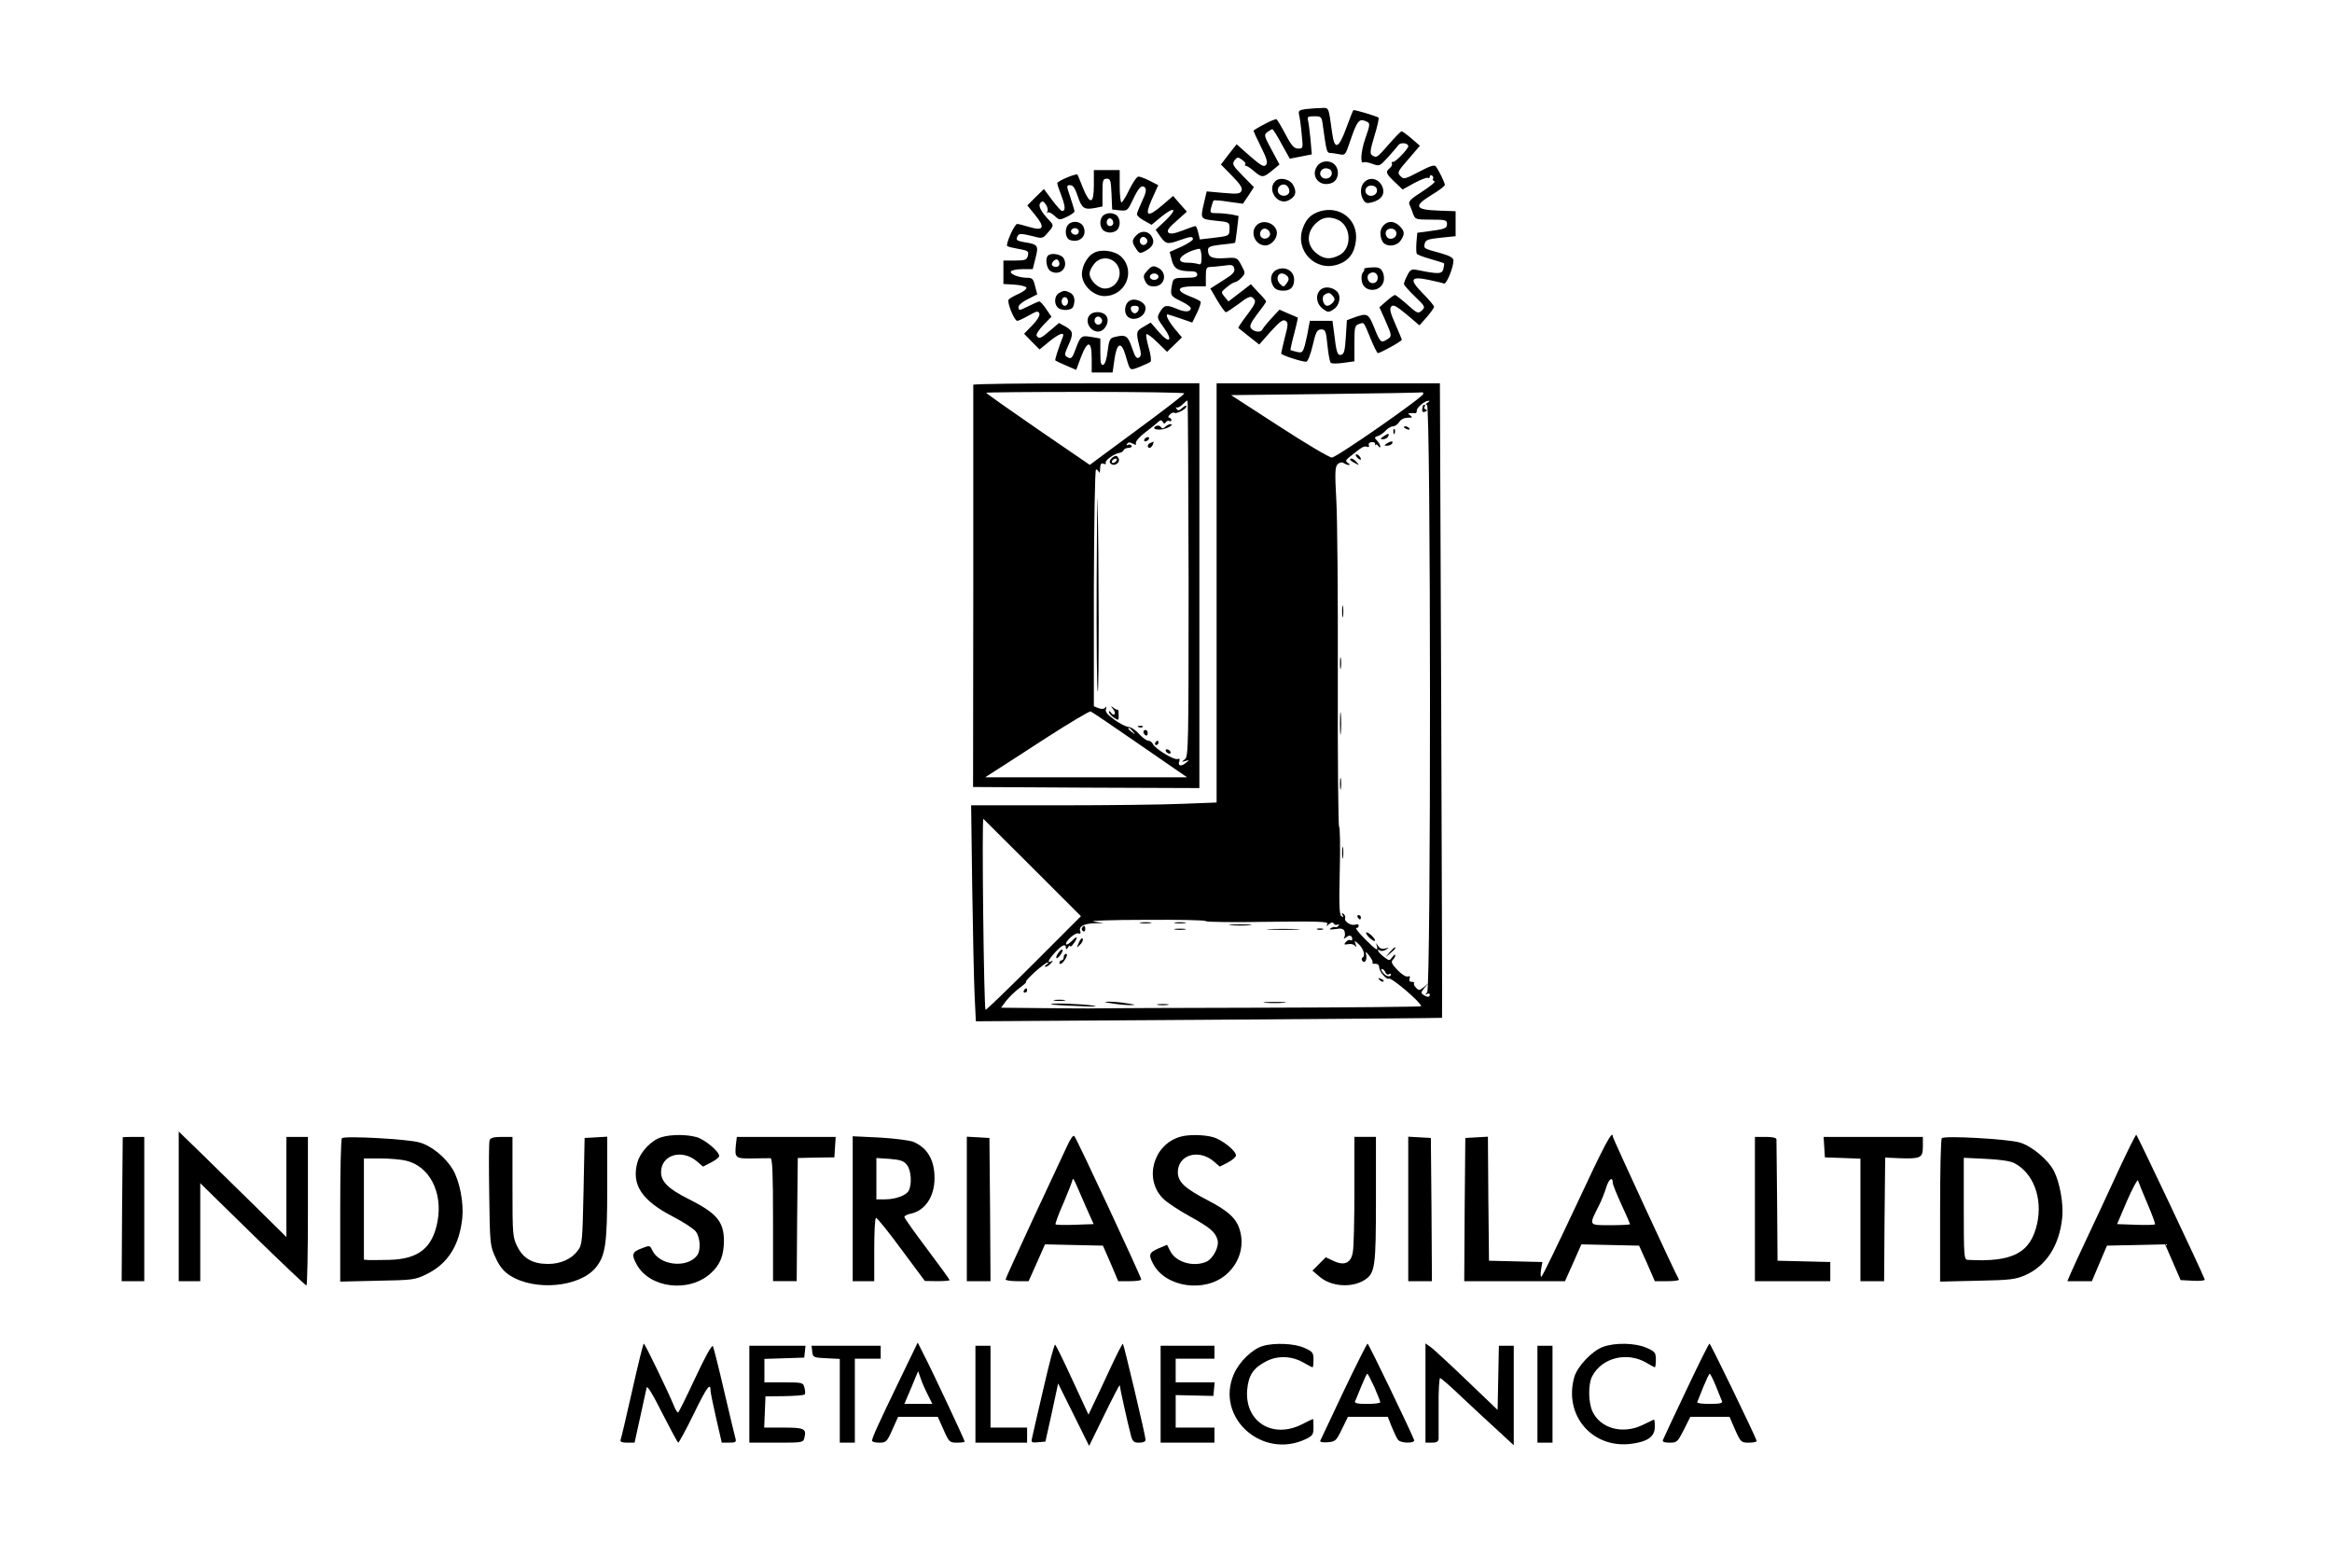 <?xml version="1.0" standalone="no"?>
<!DOCTYPE svg PUBLIC "-//W3C//DTD SVG 20010904//EN"
 "http://www.w3.org/TR/2001/REC-SVG-20010904/DTD/svg10.dtd">
<svg version="1.0" xmlns="http://www.w3.org/2000/svg"
 width="1083pt" height="728pt" viewBox="0 0 1083 728"
 preserveAspectRatio="xMidYMid meet">

<g transform="translate(0,728) scale(0.1,-0.1)"
fill="#000000" stroke="none">
<path d="M6062 6773 c-29 -4 -33 -8 -29 -26 3 -12 9 -52 12 -89 7 -67 7 -68
-16 -68 -19 0 -31 13 -59 66 -19 36 -38 68 -42 70 -6 4 -76 -31 -106 -52 -2
-1 13 -34 33 -74 28 -56 34 -75 24 -86 -9 -11 -22 -4 -74 41 l-62 55 -37 -47
-36 -47 51 -52 c37 -37 50 -57 45 -69 -6 -15 -16 -17 -84 -11 l-78 7 -12 -51
c-18 -78 -19 -77 53 -85 63 -6 65 -7 65 -35 0 -36 -1 -36 -77 -45 l-61 -7 -7
31 c-4 17 -10 31 -13 31 -4 0 -31 -9 -61 -21 -40 -15 -57 -17 -65 -9 -8 9 2
23 38 54 l48 43 -32 36 -32 37 -51 -44 c-70 -59 -83 -51 -47 30 l29 64 -39 20
c-22 11 -45 20 -53 20 -7 0 -26 -27 -42 -60 -16 -33 -32 -60 -37 -60 -4 0 -8
34 -8 75 l0 75 -60 0 -60 0 0 -70 c0 -89 -18 -93 -51 -12 -12 31 -24 59 -25
61 -6 7 -94 -30 -94 -40 0 -5 9 -32 20 -60 18 -49 19 -69 2 -69 -4 0 -25 23
-46 51 l-38 51 -39 -38 -38 -38 35 -43 c49 -59 41 -77 -23 -58 -26 8 -53 15
-59 15 -13 0 -56 -98 -46 -103 4 -3 25 -8 47 -12 51 -9 54 -11 48 -35 -5 -17
-14 -20 -59 -20 l-54 0 0 -54 0 -55 52 -3 c28 -2 53 -8 55 -14 2 -6 -15 -19
-37 -29 -23 -10 -43 -22 -46 -27 -8 -13 27 -98 40 -98 6 0 30 11 54 25 37 21
44 22 49 9 3 -10 -9 -30 -33 -55 l-38 -39 36 -37 36 -36 45 37 c48 39 74 47
62 19 -18 -46 -37 -104 -34 -107 2 -2 25 -13 51 -24 l46 -20 22 59 c31 81 50
78 50 -6 l0 -65 49 0 48 0 9 63 c11 76 32 83 51 17 22 -75 18 -72 65 -54 24
10 47 20 51 24 5 4 1 33 -8 64 -9 32 -14 60 -11 64 4 3 27 -14 51 -38 l45 -44
34 33 35 34 -35 42 c-29 36 -43 65 -31 65 2 0 29 -9 59 -19 l55 -19 22 45 c12
24 19 48 17 52 -3 4 -26 16 -51 25 -66 26 -60 46 15 46 l60 0 0 45 c0 37 3 45
19 45 10 0 38 3 63 6 39 6 46 4 50 -13 4 -16 -7 -28 -53 -56 l-58 -37 32 -55
c18 -30 36 -55 40 -55 5 0 31 18 60 39 38 30 55 37 64 29 19 -16 17 -24 -28
-84 -23 -30 -40 -56 -38 -57 2 -2 25 -20 50 -40 l47 -37 53 60 c42 46 57 58
69 50 13 -8 13 -17 -3 -77 -9 -37 -17 -71 -17 -75 0 -7 94 -38 116 -38 7 0 20
32 30 75 15 65 21 75 40 75 20 0 22 -7 29 -75 4 -41 11 -78 16 -81 6 -3 32 -3
59 1 l50 7 0 83 c0 76 2 84 21 90 25 8 20 15 54 -67 15 -38 31 -68 34 -68 11
0 111 55 111 62 0 3 -14 36 -30 73 -23 52 -28 71 -19 81 9 11 22 4 71 -36 l60
-51 34 38 c18 21 33 42 34 48 0 5 -23 33 -52 62 -65 66 -58 81 28 63 32 -7 64
-14 70 -17 12 -4 44 75 44 107 0 13 -17 22 -62 35 -78 21 -77 21 -71 45 4 16
17 20 74 26 l69 7 0 58 0 58 -82 3 c-108 4 -114 21 -29 73 34 20 61 41 61 46
0 11 -28 68 -42 86 -7 9 -27 2 -78 -25 -65 -34 -71 -36 -86 -20 -16 16 -14 21
37 79 l53 62 -38 33 c-22 19 -43 34 -47 34 -4 0 -30 -27 -59 -60 -55 -63 -57
-65 -78 -51 -11 7 -9 24 11 90 14 44 22 83 19 85 -17 9 -114 38 -117 34 -2 -2
-17 -39 -33 -83 -35 -96 -54 -103 -65 -25 -18 129 -14 120 -55 118 -20 0 -52
-3 -70 -5z m82 -80 c15 -109 18 -123 31 -123 7 0 26 -3 43 -6 29 -6 30 -5 51
57 32 95 42 108 69 98 27 -10 27 -12 2 -84 -20 -57 -24 -119 -8 -109 5 3 23 0
42 -7 32 -12 34 -11 72 31 21 23 43 49 49 57 10 13 45 9 45 -6 0 -13 -61 -76
-71 -73 -6 1 -8 -2 -5 -7 3 -5 -1 -14 -9 -21 -22 -18 -19 -26 22 -65 l37 -35
54 30 c30 16 59 27 63 24 5 -3 9 0 9 6 0 6 5 8 10 5 6 -4 8 -10 5 -15 -3 -4 0
-10 7 -12 6 -2 -19 -23 -56 -47 -52 -33 -66 -46 -61 -59 4 -9 12 -29 17 -44
10 -27 12 -28 84 -28 67 0 74 -2 74 -20 0 -21 -9 -24 -92 -35 l-46 -6 -4 -45
c-2 -25 -1 -49 2 -53 3 -4 31 -15 64 -24 32 -9 60 -18 62 -20 2 -1 0 -13 -3
-26 -6 -24 -22 -25 -120 -5 -28 5 -33 3 -47 -24 -9 -17 -16 -35 -16 -41 0 -5
23 -31 51 -58 48 -46 49 -49 32 -65 -17 -16 -21 -14 -68 28 -27 24 -53 44 -57
44 -4 0 -22 -13 -40 -29 l-32 -28 27 -60 c32 -73 33 -75 6 -91 -26 -16 -30
-12 -59 61 -25 61 -31 64 -90 43 l-35 -13 -5 -79 c-4 -63 -8 -79 -22 -82 -17
-3 -22 10 -33 106 l-7 52 -53 0 -52 0 -7 -37 c-3 -21 -11 -55 -16 -76 -10 -34
-13 -37 -38 -31 -15 4 -28 7 -29 8 -1 1 6 35 17 76 11 41 18 75 17 75 -1 1
-21 9 -44 19 l-41 18 -39 -42 c-21 -23 -39 -46 -41 -51 -6 -14 -38 -11 -51 5
-10 11 -4 25 28 68 23 29 41 55 41 58 0 3 -16 22 -36 42 l-35 38 -52 -40 -52
-40 -18 22 c-18 21 -17 22 10 44 15 13 33 23 39 24 6 0 19 9 30 21 18 20 18
21 -1 57 -20 37 -20 37 -79 33 -60 -3 -76 5 -76 40 0 12 14 18 62 23 34 3 62
7 64 9 1 1 5 29 9 63 l7 61 -32 7 c-18 3 -48 6 -67 6 -33 0 -35 1 -28 27 4 16
9 30 11 32 2 2 34 0 70 -6 l66 -9 26 38 25 39 -51 52 c-47 48 -51 55 -39 72
13 16 16 17 35 3 12 -8 19 -18 15 -21 -3 -4 -2 -7 3 -7 5 0 22 -11 38 -25 36
-31 43 -31 84 3 l34 28 -37 69 c-35 65 -36 69 -19 82 10 7 20 13 23 13 3 0 23
-31 43 -69 l38 -68 51 10 51 10 -6 71 c-4 39 -9 79 -12 89 -4 14 1 17 29 17
34 0 35 -1 41 -47z m-982 -314 l3 -72 36 -4 c34 -3 36 -1 59 47 28 60 43 75
58 58 7 -9 3 -27 -14 -62 -13 -28 -24 -55 -24 -61 0 -7 15 -20 34 -30 l34 -19
46 38 c62 50 76 37 19 -18 l-46 -43 22 -32 c26 -35 32 -37 91 -16 50 18 60 18
60 4 0 -5 -24 -21 -54 -35 l-54 -24 10 -39 c10 -40 30 -51 94 -51 15 0 24 -6
24 -15 0 -12 -13 -15 -55 -15 -49 0 -55 -3 -60 -22 -12 -60 -11 -62 38 -86 26
-12 47 -27 47 -33 0 -18 -26 -20 -63 -4 -50 21 -60 19 -79 -12 -16 -27 -16
-29 17 -75 45 -62 26 -77 -24 -19 l-37 43 -32 -19 c-36 -20 -37 -25 -21 -90
10 -37 9 -47 -2 -54 -11 -6 -18 4 -32 46 -20 58 -30 63 -84 49 -19 -5 -23 -16
-29 -64 -4 -36 -12 -61 -20 -64 -11 -4 -14 8 -14 58 l0 64 -41 7 c-47 8 -51 6
-74 -57 -15 -41 -20 -46 -36 -38 -17 10 -17 12 1 53 26 57 25 69 -11 90 l-31
17 -41 -35 c-44 -38 -52 -41 -63 -24 -3 6 11 28 31 49 l38 39 -24 35 c-13 20
-28 36 -32 36 -4 0 -25 -9 -47 -20 -47 -24 -50 -24 -50 -5 0 8 20 25 44 36
l43 22 -10 38 c-8 34 -13 39 -38 39 -38 0 -82 18 -74 30 3 5 28 10 54 10 l47
0 13 51 c15 59 12 64 -51 74 -39 7 -43 11 -30 32 5 8 20 8 60 -2 53 -14 54
-14 77 13 28 31 29 36 12 54 -42 44 -57 71 -46 85 10 11 14 10 26 -7 8 -11 11
-26 7 -33 -4 -6 -3 -9 1 -4 5 4 19 -3 32 -15 22 -21 24 -21 58 -5 19 9 35 21
35 25 0 5 -9 34 -19 65 -19 55 -19 57 -1 57 13 0 23 -14 35 -51 19 -57 30 -64
80 -55 l35 7 0 64 c0 58 2 65 20 65 17 0 19 -8 22 -71z m418 -296 c0 -28 -3
-34 -16 -29 -9 3 -31 6 -50 6 -48 0 -44 26 8 50 23 10 46 16 50 14 4 -3 8 -21
8 -41z"/>
<path d="M6116 6507 c-31 -47 14 -98 68 -77 29 10 39 52 19 80 -20 28 -68 27
-87 -3z m69 -32 c0 -22 -31 -33 -47 -17 -17 17 -1 44 24 40 15 -2 23 -10 23
-23z"/>
<path d="M5922 6438 c-40 -40 13 -115 63 -88 32 17 38 36 22 68 -14 30 -63 42
-85 20z m65 -52 c-8 -21 -43 -20 -51 1 -10 26 23 48 42 29 8 -8 12 -22 9 -30z"/>
<path d="M6336 6434 c-19 -18 -21 -57 -4 -83 9 -15 17 -17 42 -10 38 11 56 33
49 62 -11 44 -58 61 -87 31z m59 -39 c0 -22 -31 -33 -47 -17 -17 17 -1 44 24
40 15 -2 23 -10 23 -23z"/>
<path d="M6131 6299 c-42 -13 -65 -35 -81 -80 -37 -104 60 -203 164 -167 49
16 77 53 83 111 11 95 -72 163 -166 136z m83 -40 c62 -29 66 -133 6 -164 -42
-22 -74 -19 -109 11 -43 36 -44 93 -2 135 31 31 64 36 105 18z"/>
<path d="M5836 6234 c-33 -33 -7 -94 41 -94 25 0 53 30 53 57 0 44 -63 69 -94
37z m62 -37 c4 -20 -25 -34 -40 -19 -15 15 -1 44 19 40 10 -2 19 -11 21 -21z"/>
<path d="M6426 6234 c-18 -18 -20 -47 -6 -75 15 -27 64 -25 84 3 21 30 20 44
-4 68 -24 24 -53 26 -74 4z m59 -39 c0 -23 -34 -33 -45 -14 -13 20 1 40 24 37
13 -2 21 -10 21 -23z"/>
<path d="M5933 6029 c-25 -9 -37 -38 -26 -65 9 -25 23 -34 54 -34 32 0 49 17
49 51 0 39 -37 63 -77 48z m46 -32 c8 -10 7 -19 -4 -33 -13 -18 -15 -18 -31
-2 -18 18 -13 48 9 48 8 0 20 -6 26 -13z"/>
<path d="M6335 6031 c3 -2 0 -10 -6 -17 -6 -7 -8 -26 -4 -43 11 -51 88 -49
101 3 3 13 1 34 -6 45 -9 17 -19 21 -50 19 -22 -1 -37 -4 -35 -7z m63 -45 c-2
-13 -10 -21 -23 -21 -23 0 -33 34 -14 45 20 13 40 -1 37 -24z"/>
<path d="M6136 5937 c-28 -20 -25 -66 6 -90 25 -19 28 -19 52 -3 29 19 36 66
12 85 -21 18 -52 21 -70 8z m54 -32 c10 -12 10 -18 0 -30 -7 -8 -18 -15 -26
-15 -19 0 -29 41 -13 51 19 12 25 11 39 -6z"/>
<path d="M5122 6278 c-7 -7 -12 -21 -12 -33 0 -12 5 -26 12 -33 7 -7 21 -12
33 -12 12 0 26 5 33 12 7 7 12 21 12 33 0 12 -5 26 -12 33 -7 7 -21 12 -33 12
-12 0 -26 -5 -33 -12z m48 -34 c0 -8 -7 -14 -15 -14 -15 0 -21 21 -9 33 10 9
24 -2 24 -19z"/>
<path d="M4962 6238 c-20 -20 -15 -66 8 -73 47 -15 82 23 60 65 -12 22 -49 27
-68 8z m48 -33 c0 -8 -6 -15 -14 -15 -17 0 -28 14 -19 24 12 12 33 6 33 -9z"/>
<path d="M5279 6189 c-23 -23 -24 -33 -3 -64 15 -23 18 -24 44 -10 33 17 44
40 30 64 -14 28 -48 33 -71 10z m47 -20 c10 -17 -13 -36 -27 -22 -12 12 -4 33
11 33 5 0 12 -5 16 -11z"/>
<path d="M5079 6105 c-35 -19 -61 -74 -53 -113 9 -46 57 -87 103 -87 97 0 147
114 79 182 -30 29 -94 38 -129 18z m101 -45 c43 -43 11 -120 -49 -120 -32 0
-71 39 -71 70 0 10 9 29 21 44 25 32 70 35 99 6z"/>
<path d="M4867 6093 c-15 -15 -6 -63 13 -73 43 -23 83 17 60 60 -10 19 -58 28
-73 13z m53 -39 c0 -14 -21 -19 -33 -7 -9 9 13 34 24 27 5 -3 9 -12 9 -20z"/>
<path d="M5329 6024 c-19 -20 -21 -27 -11 -49 9 -19 19 -25 41 -25 53 0 65 66
16 88 -19 9 -27 7 -46 -14z m51 -29 c0 -8 -9 -15 -20 -15 -11 0 -20 7 -20 15
0 8 9 15 20 15 11 0 20 -7 20 -15z"/>
<path d="M4918 5919 c-21 -12 -24 -49 -6 -67 17 -17 65 -15 72 4 11 29 6 53
-13 64 -24 12 -31 12 -53 -1z m42 -39 c0 -11 -7 -20 -15 -20 -8 0 -15 9 -15
20 0 11 7 20 15 20 8 0 15 -9 15 -20z"/>
<path d="M5244 5882 c-18 -12 -24 -42 -14 -63 21 -39 90 -16 90 30 0 28 -50
51 -76 33z m44 -39 c-2 -10 -10 -18 -18 -18 -8 0 -16 8 -18 18 -2 12 3 17 18
17 15 0 20 -5 18 -17z"/>
<path d="M5062 5818 c-27 -27 -1 -78 38 -78 29 0 54 43 40 69 -12 24 -58 29
-78 9z m54 -19 c10 -17 -13 -36 -27 -22 -12 12 -4 33 11 33 5 0 12 -5 16 -11z"/>
<path d="M4520 5493 c0 -5 0 -426 0 -938 l-1 -930 526 -3 525 -2 0 940 0 940
-525 0 c-289 0 -525 -3 -525 -7z m980 -40 c0 -5 -99 -81 -220 -170 l-219 -162
-241 165 c-132 91 -240 167 -240 170 0 2 207 4 460 4 253 0 460 -3 460 -7z
m20 -859 c0 -779 -1 -827 -17 -840 -17 -13 -17 -14 2 -8 20 5 20 5 1 -10 -22
-18 -38 -12 -29 9 3 10 1 13 -9 10 -16 -6 -106 49 -114 70 -4 8 -13 15 -21 15
-8 0 -27 14 -43 31 -15 18 -37 32 -48 33 -11 0 -41 15 -66 33 -33 24 -44 37
-40 50 4 11 3 14 -3 7 -5 -7 -16 -8 -31 -3 l-22 9 0 550 c1 304 5 550 10 550
4 0 11 -6 13 -12 3 -7 6 0 6 16 1 21 5 27 17 22 8 -3 12 -2 9 4 -6 10 38 43
64 47 9 1 17 7 19 12 2 6 13 11 23 11 11 0 17 5 14 10 -4 6 -11 7 -17 4 -7 -4
-8 -2 -4 4 5 9 13 9 26 2 15 -8 18 -7 15 2 -2 7 16 29 41 48 25 19 53 41 61
49 12 11 16 12 23 2 5 -10 9 -10 14 -2 4 6 12 9 17 6 5 -4 9 -1 9 4 0 6 -5 11
-10 11 -6 0 -5 6 2 14 7 8 17 12 21 9 12 -7 57 18 57 30 0 6 -9 2 -19 -7 -15
-14 -21 -15 -27 -4 -4 7 -4 10 0 6 4 -3 16 2 27 13 10 10 21 19 24 19 2 0 4
-372 5 -826z m-226 -773 l219 -151 -469 0 -469 0 45 29 c25 16 133 85 240 155
107 69 200 124 205 122 6 -2 109 -72 229 -155z m-33 62 c13 -16 12 -17 -3 -4
-10 7 -18 15 -18 17 0 8 8 3 21 -13z"/>
<path d="M5373 5303 c-24 -9 -13 -20 17 -18 28 2 69 25 44 25 -5 0 -16 -6 -22
-12 -9 -9 -15 -10 -20 -2 -4 6 -13 9 -19 7z"/>
<path d="M5315 5240 c-3 -5 -2 -10 4 -10 5 0 13 5 16 10 3 6 2 10 -4 10 -5 0
-13 -4 -16 -10z"/>
<path d="M5343 5223 c-15 -5 -17 -23 -4 -23 5 0 11 7 15 15 3 8 4 15 3 14 -1
0 -8 -3 -14 -6z"/>
<path d="M5166 5155 c-10 -8 -15 -18 -11 -24 14 -23 52 -1 39 22 -8 13 -12 13
-28 2z m19 -15 c-3 -5 -11 -10 -16 -10 -6 0 -7 5 -4 10 3 6 11 10 16 10 6 0 7
-4 4 -10z"/>
<path d="M5093 4575 c-1 -269 1 -498 5 -507 6 -16 6 629 -1 887 -1 61 -3 -110
-4 -380z"/>
<path d="M5169 3987 c8 -9 11 -21 7 -24 -4 -4 -11 -1 -16 7 -6 8 -10 10 -10 4
0 -7 10 -18 23 -27 22 -14 23 -14 22 13 0 16 -2 27 -4 24 -2 -2 -11 2 -20 9
-14 11 -14 10 -2 -6z"/>
<path d="M5288 3903 c7 -3 16 -2 19 1 4 3 -2 6 -13 5 -11 0 -14 -3 -6 -6z"/>
<path d="M5310 3881 c0 -6 5 -13 10 -16 6 -3 10 1 10 9 0 9 -4 16 -10 16 -5 0
-10 -4 -10 -9z"/>
<path d="M5365 3830 c-3 -5 -1 -10 4 -10 6 0 11 5 11 10 0 6 -2 10 -4 10 -3 0
-8 -4 -11 -10z"/>
<path d="M5415 3790 c3 -5 11 -10 16 -10 6 0 7 5 4 10 -3 6 -11 10 -16 10 -6
0 -7 -4 -4 -10z"/>
<path d="M5650 4527 l0 -974 -157 -6 c-87 -4 -344 -7 -571 -7 l-412 0 5 -377
c3 -208 8 -434 11 -502 l6 -124 1081 7 c595 4 1082 8 1084 9 1 1 -1 665 -4
1475 l-6 1472 -519 0 -518 0 0 -973z m960 924 c0 -15 -403 -296 -425 -296 -11
0 -121 65 -244 145 l-224 145 439 5 c241 3 442 6 447 8 4 1 7 -2 7 -7z m20
-41 c-10 -6 -11 -10 -3 -10 18 0 19 -2706 1 -2728 -10 -12 -10 -14 0 -8 6 4
12 2 12 -3 0 -13 -10 -14 -30 -1 -12 7 -11 12 5 32 l20 23 -22 -19 c-20 -16
-24 -17 -37 -3 -8 8 -12 17 -9 21 4 3 -1 6 -10 6 -11 0 -14 5 -11 15 4 10 2
13 -8 10 -8 -3 -29 10 -48 30 -26 27 -31 38 -22 47 7 7 12 16 12 22 0 5 -6 2
-14 -9 -13 -18 -14 -18 -39 1 -25 18 -39 43 -17 29 5 -3 18 -1 27 5 16 10 15
10 -4 5 -14 -4 -25 0 -33 12 -11 16 -11 17 -6 1 8 -28 -2 -22 -56 32 -28 28
-45 50 -39 50 6 0 11 5 11 11 0 6 -7 8 -15 5 -20 -7 -54 14 -48 30 2 6 -1 15
-8 20 -8 5 -10 3 -4 -6 6 -9 4 -11 -5 -5 -10 6 -12 52 -8 211 3 112 1 204 -3
204 -4 0 -7 307 -6 683 1 375 -2 750 -7 834 -7 127 -6 155 6 167 10 9 20 11
29 5 19 -12 38 -11 19 1 -13 9 -11 13 10 30 56 45 65 50 78 45 9 -3 12 0 9 8
-3 7 3 13 14 14 10 1 17 -4 15 -10 -1 -7 -1 -8 2 -3 2 4 8 2 13 -5 6 -9 9 -10
9 -2 0 6 -7 18 -15 27 -13 13 -13 15 4 21 10 3 26 14 36 25 10 11 25 20 34 20
9 0 22 9 29 20 7 12 23 20 40 20 21 0 24 2 12 10 -13 9 -13 10 0 11 8 1 18 1
23 0 4 0 7 5 7 13 0 14 37 45 55 45 6 1 3 -4 -5 -9z m-1833 -2162 l223 -223
-220 -220 c-120 -120 -221 -217 -223 -215 -8 9 -18 895 -10 887 4 -4 108 -107
230 -229z m803 -246 c0 -4 129 -6 286 -3 240 3 285 1 278 -10 -6 -12 -5 -12 8
-1 11 9 18 10 23 2 3 -6 11 -7 17 -4 7 4 8 2 4 -5 -4 -6 -11 -9 -15 -7 -4 3
-13 0 -21 -5 -10 -6 -3 -7 21 -4 28 5 38 2 43 -10 3 -9 3 -22 -1 -28 -5 -8 -2
-8 9 0 15 13 28 8 28 -9 0 -5 -4 -7 -9 -4 -5 3 -14 -1 -21 -9 -10 -12 -8 -13
11 -10 13 3 27 -1 32 -8 6 -8 7 -5 3 7 -7 19 -6 19 13 2 22 -20 33 -53 20 -62
-5 -3 -7 -10 -3 -15 10 -16 23 0 19 24 -4 21 -4 21 15 -3 10 -13 17 -27 14
-31 -2 -4 4 -6 14 -5 10 0 17 -6 17 -16 0 -19 34 -60 45 -53 12 7 150 -111
150 -128 0 -3 -330 -6 -732 -7 -403 -1 -753 -2 -778 -3 -25 -1 -134 0 -243 1
l-198 2 23 31 c13 17 41 44 62 60 22 16 36 29 31 29 -5 0 13 20 40 45 28 25
55 45 60 45 6 0 3 -5 -5 -10 -8 -5 -10 -10 -4 -10 6 0 18 8 25 17 10 11 10 14
2 9 -23 -13 -14 8 18 42 31 34 49 41 49 20 0 -9 4 -8 10 2 5 8 10 11 10 6 0
-12 29 26 30 38 0 6 -9 0 -21 -13 -12 -12 -24 -20 -27 -17 -10 10 41 57 56 51
9 -3 12 0 9 9 -9 22 14 36 63 38 l45 1 -45 7 c-25 4 82 8 238 8 155 1 282 -1
282 -6z m834 -238 c3 -8 10 -12 16 -9 5 3 10 4 10 1 0 -15 -20 -13 -35 4 -10
11 -13 20 -8 20 6 0 14 -7 17 -16z"/>
<path d="M6609 5398 c-8 -27 -5 -36 9 -30 10 4 12 7 4 10 -7 2 -10 8 -6 13 3
5 3 9 0 9 -3 0 -6 -1 -7 -2z"/>
<path d="M6520 5296 c0 -2 7 -7 16 -10 8 -3 12 -2 9 4 -6 10 -25 14 -25 6z"/>
<path d="M6471 5274 c0 -11 3 -14 6 -6 3 7 2 16 -1 19 -3 4 -6 -2 -5 -13z"/>
<path d="M6426 5254 c-17 -12 -17 -14 -4 -14 9 0 20 5 23 11 11 17 2 18 -19 3z"/>
<path d="M6440 5220 c-13 -8 -13 -10 2 -10 9 0 20 5 23 10 8 13 -5 13 -25 0z"/>
<path d="M6302 5156 c7 -8 15 -12 17 -11 5 6 -10 25 -20 25 -5 0 -4 -6 3 -14z"/>
<path d="M6270 5145 c0 -2 10 -10 23 -16 20 -11 21 -11 8 4 -13 16 -31 23 -31
12z"/>
<path d="M6233 4440 c0 -25 2 -35 4 -22 2 12 2 32 0 45 -2 12 -4 2 -4 -23z"/>
<path d="M6223 4200 c0 -25 2 -35 4 -22 2 12 2 32 0 45 -2 12 -4 2 -4 -23z"/>
<path d="M6223 3920 c0 -47 2 -66 4 -42 2 23 2 61 0 85 -2 23 -4 4 -4 -43z"/>
<path d="M6223 3640 c0 -25 2 -35 4 -22 2 12 2 32 0 45 -2 12 -4 2 -4 -23z"/>
<path d="M6233 3320 c0 -25 2 -35 4 -22 2 12 2 32 0 45 -2 12 -4 2 -4 -23z"/>
<path d="M6305 3020 c3 -5 8 -10 11 -10 2 0 4 5 4 10 0 6 -5 10 -11 10 -5 0
-7 -4 -4 -10z"/>
<path d="M6355 2930 c10 -11 23 -20 28 -20 6 0 2 9 -8 20 -10 11 -23 20 -28
20 -6 0 -2 -9 8 -20z"/>
<path d="M6454 2858 l-19 -23 23 19 c21 18 27 26 19 26 -2 0 -12 -10 -23 -22z"/>
<path d="M5298 2993 c12 -2 32 -2 45 0 12 2 2 4 -23 4 -25 0 -35 -2 -22 -4z"/>
<path d="M5458 2993 c12 -2 32 -2 45 0 12 2 2 4 -23 4 -25 0 -35 -2 -22 -4z"/>
<path d="M5718 2983 c23 -2 61 -2 85 0 23 2 4 4 -43 4 -47 0 -66 -2 -42 -4z"/>
<path d="M5025 2971 c-3 -5 -1 -12 5 -16 5 -3 10 1 10 9 0 18 -6 21 -15 7z"/>
<path d="M5458 2963 c12 -2 32 -2 45 0 12 2 2 4 -23 4 -25 0 -35 -2 -22 -4z"/>
<path d="M5898 2963 c34 -2 90 -2 125 0 34 2 6 3 -63 3 -69 0 -97 -1 -62 -3z"/>
<path d="M6118 2963 c6 -2 18 -2 25 0 6 3 1 5 -13 5 -14 0 -19 -2 -12 -5z"/>
<path d="M5011 2904 c-12 -27 -11 -28 4 -12 10 9 16 21 13 28 -2 7 -10 -1 -17
-16z"/>
<path d="M4912 2850 c-7 -11 -9 -20 -4 -20 4 0 13 9 20 20 7 11 9 20 4 20 -4
0 -13 -9 -20 -20z"/>
<path d="M4940 2835 c0 -8 -4 -15 -10 -15 -5 0 -10 -5 -10 -11 0 -14 18 -2 30
22 7 13 7 19 0 19 -5 0 -10 -7 -10 -15z"/>
<path d="M6407 2729 c7 -7 15 -10 18 -7 3 3 -2 9 -12 12 -14 6 -15 5 -6 -5z"/>
<path d="M4755 2680 c-3 -5 -1 -10 4 -10 6 0 11 5 11 10 0 6 -2 10 -4 10 -3 0
-8 -4 -11 -10z"/>
<path d="M4898 2633 c12 -2 32 -2 45 0 12 2 2 4 -23 4 -25 0 -35 -2 -22 -4z"/>
<path d="M5165 2620 c28 -5 66 -8 85 -8 28 1 25 2 -15 8 -27 5 -66 8 -85 8
-28 -1 -25 -2 15 -8z"/>
<path d="M5878 2623 c23 -2 61 -2 85 0 23 2 4 4 -43 4 -47 0 -66 -2 -42 -4z"/>
<path d="M4881 2616 c2 -2 58 -6 124 -8 75 -4 101 -3 70 2 -51 8 -202 13 -194
6z"/>
<path d="M5378 2613 c12 -2 32 -2 45 0 12 2 2 4 -23 4 -25 0 -35 -2 -22 -4z"/>
<path d="M830 1677 l0 -347 50 0 50 0 0 228 0 227 242 -237 c134 -131 246
-237 251 -238 4 0 7 155 7 345 l0 345 -50 0 -50 0 0 -232 0 -233 -147 145
c-82 80 -194 190 -250 245 l-103 100 0 -348z"/>
<path d="M3073 1999 c-48 -14 -99 -68 -113 -118 -28 -103 20 -176 165 -251 48
-25 96 -56 106 -69 21 -27 25 -88 6 -112 -47 -61 -176 -46 -208 25 -11 23 -12
23 -50 8 -43 -16 -47 -28 -24 -71 58 -113 243 -137 345 -45 45 40 62 84 62
154 -1 88 -35 127 -167 193 -90 45 -125 79 -125 123 0 81 97 110 167 50 l28
-24 37 19 c21 11 38 24 38 30 0 22 -67 77 -105 88 -47 13 -117 13 -162 0z"/>
<path d="M4954 1954 c-15 -32 -85 -183 -156 -334 -70 -151 -128 -278 -128
-282 0 -4 24 -8 53 -8 l54 0 38 85 38 86 134 -3 135 -3 36 -82 35 -83 54 0
c29 0 53 3 53 8 0 11 -300 656 -311 666 -5 6 -19 -14 -35 -50z m87 -274 l38
-85 -86 -3 c-47 -2 -88 -1 -91 2 -2 3 14 48 37 99 22 52 41 101 42 108 0 8 5
3 12 -11 6 -14 28 -63 48 -110z"/>
<path d="M5479 2000 c-123 -37 -167 -195 -79 -285 17 -18 73 -55 124 -83 97
-54 119 -73 130 -109 10 -30 -19 -87 -50 -102 -60 -27 -142 -4 -169 48 l-15
30 -40 -17 c-44 -19 -47 -29 -25 -71 57 -110 241 -137 341 -49 59 52 83 129
63 201 -15 57 -52 91 -147 141 -109 56 -142 87 -142 132 0 81 97 110 167 50
l28 -24 37 19 c21 11 38 26 38 33 0 22 -66 74 -107 85 -44 12 -116 13 -154 1z"/>
<path d="M7319 1680 c-85 -181 -157 -330 -161 -330 -4 0 -4 16 -1 35 l6 34
-124 3 -124 3 -3 288 -2 288 -53 -3 -52 -3 -3 -332 -2 -333 234 0 234 0 38 85
38 86 134 -3 134 -3 37 -82 36 -83 58 0 c32 0 56 3 54 8 -14 21 -307 656 -307
663 0 36 -37 -33 -171 -321z m171 106 c0 -7 18 -52 40 -100 22 -47 40 -89 40
-91 0 -3 -41 -5 -91 -5 -103 0 -101 -3 -54 90 13 25 28 64 35 87 12 39 30 50
30 19z"/>
<path d="M9835 1837 c-43 -94 -108 -233 -143 -307 -35 -74 -70 -150 -77 -167
l-14 -33 57 0 57 0 35 83 35 82 135 3 135 3 36 -83 36 -83 57 -3 c33 -2 57 1
55 6 -18 47 -314 672 -318 672 -3 0 -42 -78 -86 -173z m137 -145 c22 -51 38
-95 36 -98 -3 -3 -44 -4 -91 -2 l-85 3 46 108 c26 59 49 102 51 95 2 -7 21
-55 43 -106z"/>
<path d="M570 1998 c0 -2 -1 -153 -3 -336 l-2 -332 53 0 52 0 0 335 0 335 -50
0 c-27 0 -50 -1 -50 -2z"/>
<path d="M1588 1994 c-5 -4 -8 -156 -8 -337 l0 -329 173 4 c165 3 174 4 229
31 98 48 152 134 165 261 7 70 -12 169 -43 223 -33 56 -98 111 -155 127 -52
16 -350 32 -361 20z m296 -104 c110 -25 173 -146 148 -282 -23 -123 -87 -175
-222 -179 -41 -1 -85 -1 -97 -1 l-23 2 0 235 0 235 78 0 c42 0 95 -5 116 -10z"/>
<path d="M2274 1985 c-4 -8 -4 -122 -2 -252 3 -232 4 -239 30 -295 19 -41 38
-64 67 -82 115 -73 320 -54 396 35 47 56 55 111 55 371 l0 239 -52 -3 -53 -3
-5 -247 c-5 -229 -6 -249 -26 -275 -29 -40 -80 -63 -139 -63 -70 0 -115 25
-142 80 -22 42 -23 55 -23 277 l0 233 -50 0 c-36 0 -52 -4 -56 -15z"/>
<path d="M3418 1968 c-7 -66 -4 -69 75 -68 40 1 78 1 85 1 9 -1 12 -65 12
-286 l0 -285 55 0 55 0 2 286 3 286 85 2 85 1 3 48 3 47 -229 0 -230 0 -4 -32z"/>
<path d="M3960 1667 l0 -337 50 0 50 0 0 144 c0 80 3 147 8 150 4 2 57 -63
117 -145 l110 -148 58 -1 c31 0 57 2 57 5 0 3 -47 68 -105 145 -58 77 -105
143 -105 148 0 5 12 12 28 15 68 14 112 79 112 166 0 84 -33 140 -98 168 -18
7 -87 16 -157 20 l-125 6 0 -336z m251 204 c21 -25 25 -90 9 -121 -12 -22 -61
-40 -111 -40 l-39 0 0 96 0 96 61 -4 c49 -4 66 -9 80 -27z"/>
<path d="M4490 1666 l0 -336 55 0 55 0 -2 333 -3 332 -52 3 -53 3 0 -335z"/>
<path d="M6290 1753 c0 -137 -3 -265 -7 -286 -8 -53 -39 -67 -90 -43 l-36 17
-31 -31 -31 -31 34 -29 c54 -46 150 -52 209 -14 48 31 52 61 52 374 l0 290
-50 0 -50 0 0 -247z"/>
<path d="M6540 1666 l0 -336 55 0 55 0 -2 333 -3 332 -52 3 -53 3 0 -335z"/>
<path d="M8150 1665 l0 -335 175 0 175 0 0 45 0 44 -122 3 -123 3 -2 275 c-2
151 -3 281 -3 288 0 8 -17 12 -50 12 l-50 0 0 -335z"/>
<path d="M8472 1953 l3 -48 83 -3 82 -3 0 -284 0 -285 55 0 55 0 2 287 3 287
67 -3 c98 -3 108 1 108 55 l0 44 -231 0 -230 0 3 -47z"/>
<path d="M9018 1994 c-5 -4 -8 -156 -8 -337 l0 -329 173 4 c154 3 178 6 225
27 95 43 156 137 169 265 7 64 -11 164 -38 217 -26 52 -104 117 -159 133 -53
16 -351 33 -362 20z m337 -116 c88 -46 131 -161 106 -279 -30 -138 -114 -182
-323 -170 -17 1 -18 19 -18 237 l0 237 103 -5 c65 -3 113 -10 132 -20z"/>
<path d="M2936 822 c-27 -119 -51 -223 -54 -229 -3 -9 7 -13 30 -13 l35 0 26
118 c14 64 28 126 30 137 2 13 27 -27 72 -117 39 -76 72 -138 75 -138 3 0 36
60 72 134 61 125 78 148 78 107 0 -9 12 -67 26 -128 l26 -113 35 0 c28 0 33 3
29 18 -3 9 -26 107 -52 217 -25 110 -50 206 -53 213 -5 8 -36 -49 -82 -147
-41 -88 -77 -161 -80 -161 -4 0 -13 15 -20 33 -27 66 -134 287 -139 287 -3 0
-27 -98 -54 -218z"/>
<path d="M4175 865 c-97 -201 -125 -262 -125 -276 0 -5 15 -9 34 -9 31 0 35 4
60 60 l27 60 92 0 92 0 27 -60 c25 -57 28 -60 62 -60 20 0 36 2 36 5 0 7 -148
323 -188 400 l-30 60 -87 -180z m134 -63 l21 -42 -65 0 -65 0 16 38 c9 20 23
54 32 76 l16 38 12 -34 c6 -19 21 -53 33 -76z"/>
<path d="M4846 832 c-27 -114 -50 -217 -53 -230 -5 -21 -3 -23 28 -20 l34 3
30 135 29 135 72 -145 72 -145 71 145 c39 80 71 141 71 137 0 -9 38 -181 51
-229 8 -33 14 -38 39 -38 19 0 30 5 30 14 0 18 -100 439 -105 445 -3 2 -28
-48 -57 -110 -29 -63 -64 -137 -78 -166 l-25 -53 -74 160 c-41 89 -77 163 -81
165 -4 2 -28 -89 -54 -203z"/>
<path d="M5865 1029 c-49 -14 -110 -73 -135 -131 -87 -201 132 -398 335 -301
31 15 35 21 35 55 0 21 -1 38 -2 38 -2 0 -25 -11 -52 -25 -137 -69 -266 13
-254 160 6 68 28 102 89 133 53 28 121 25 176 -8 19 -11 36 -20 39 -20 2 0 4
16 4 35 0 33 -4 38 -42 55 -46 21 -139 25 -193 9z"/>
<path d="M6240 819 c-58 -122 -107 -226 -109 -231 -2 -5 14 -8 35 -6 36 3 40
7 66 61 l28 57 92 0 93 0 19 -48 c11 -26 23 -53 29 -59 13 -17 81 -17 74 0
-23 57 -211 447 -216 447 -3 0 -53 -100 -111 -221z m143 18 c15 -34 27 -65 27
-69 0 -5 -27 -8 -61 -8 -45 0 -60 3 -56 13 4 6 16 38 29 69 13 32 25 58 28 58
3 0 17 -29 33 -63z"/>
<path d="M6620 811 l0 -231 30 0 c22 0 30 5 31 18 0 9 0 77 0 150 -1 72 3 132
7 132 4 0 48 -38 97 -85 50 -47 125 -117 168 -156 l77 -71 0 231 0 231 -35 0
-34 0 -3 -149 -3 -149 -140 134 c-77 74 -152 143 -167 155 l-28 20 0 -230z"/>
<path d="M7445 1025 c-51 -18 -120 -91 -134 -141 -50 -178 85 -334 267 -309
75 10 107 34 107 78 1 21 -2 36 -5 34 -3 -2 -27 -13 -54 -26 -91 -43 -193 -15
-230 63 -20 42 -21 128 -2 164 46 88 164 116 254 62 18 -11 35 -20 37 -20 3 0
5 16 5 35 0 33 -4 38 -42 55 -51 23 -145 26 -203 5z"/>
<path d="M7831 823 c-57 -120 -106 -224 -108 -230 -4 -9 6 -13 31 -13 34 0 37
3 66 60 l30 60 91 0 91 0 26 -60 c26 -58 28 -60 65 -60 21 0 37 4 35 9 -16 42
-214 451 -219 451 -3 0 -52 -98 -108 -217z m138 19 c13 -31 25 -63 28 -69 4
-10 -11 -13 -57 -13 -34 0 -60 3 -58 8 2 4 14 35 28 70 14 34 27 62 30 62 3 0
16 -26 29 -58z"/>
<path d="M3480 805 l0 -225 125 0 c124 0 125 0 131 24 10 41 -2 46 -97 46
l-90 0 3 73 3 72 88 1 c49 1 91 4 94 8 3 3 3 17 -1 31 -6 24 -8 25 -96 25
l-90 0 0 55 0 54 93 3 92 3 3 28 3 27 -130 0 -131 0 0 -225z"/>
<path d="M3772 1003 c3 -27 6 -28 66 -31 l62 -3 0 -194 0 -195 35 0 35 0 0
195 0 195 60 0 60 0 0 30 0 30 -161 0 -160 0 3 -27z"/>
<path d="M4530 805 l0 -225 120 0 120 0 0 35 0 35 -85 0 -85 0 0 190 0 190
-35 0 -35 0 0 -225z"/>
<path d="M5390 805 l0 -225 125 0 125 0 0 35 0 35 -90 0 -90 0 0 76 0 75 88
-2 87 -2 3 31 3 32 -90 0 -91 0 0 55 0 55 90 0 90 0 0 30 0 30 -125 0 -125 0
0 -225z"/>
<path d="M7140 805 l0 -225 35 0 35 0 0 225 0 225 -35 0 -35 0 0 -225z"/>
</g>
</svg>
